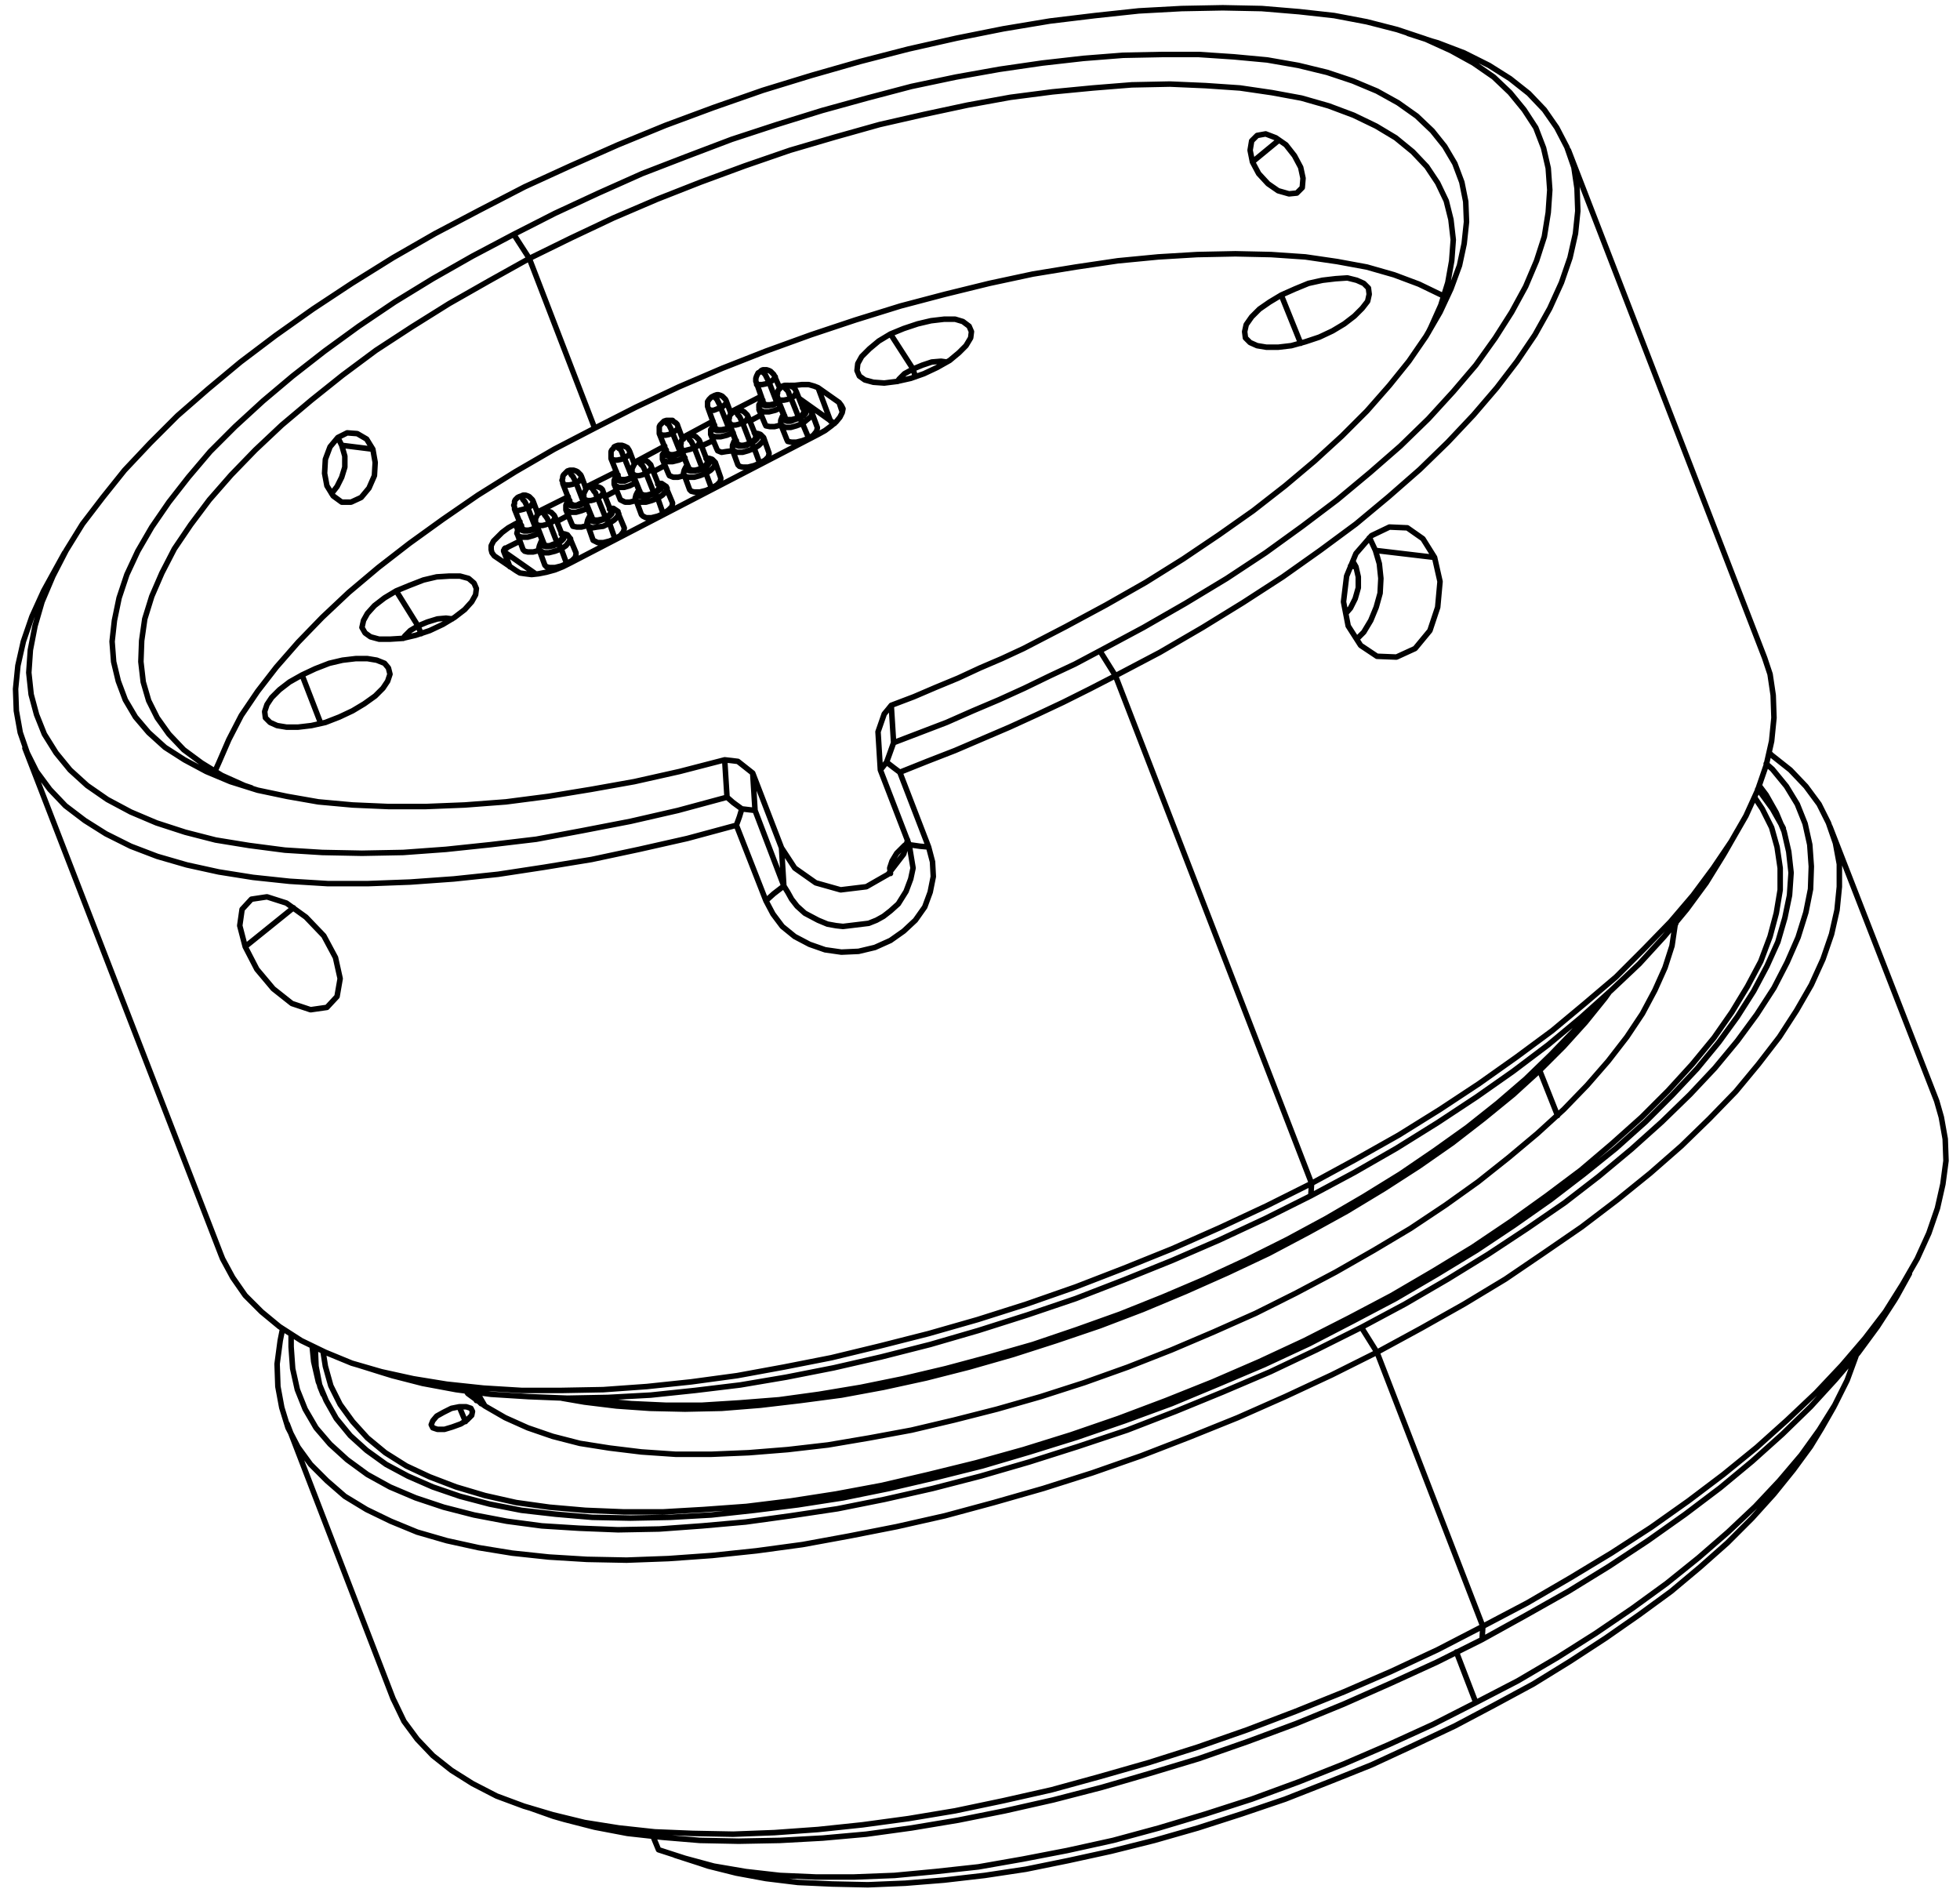 <?xml version="1.0" encoding="utf-8"?>
<!-- Generator: Adobe Illustrator 26.0.1, SVG Export Plug-In . SVG Version: 6.00 Build 0)  -->
<svg version="1.1" id="图层_1" xmlns="http://www.w3.org/2000/svg" xmlns:xlink="http://www.w3.org/1999/xlink" x="0px" y="0px"
	 viewBox="0 0 251.8 243.5" style="enable-background:new 0 0 251.8 243.5;" xml:space="preserve">
<style type="text/css">
	.st0{fill:none;stroke:#000000;stroke-width:0.709;stroke-linecap:round;stroke-linejoin:round;stroke-miterlimit:10;}
</style>
<path class="st0" d="M100.3,52.4L100.3,52.4 M99.9,51.7l0.2-0.1 M100.7,53.4l-0.4-1 M97.5,52.6l0.2,0.1l0.4,0.2h0.7l0.8-0.2l0.7-0.3
	 M98,51.4L98,51.4l-0.1,0.4L98,52l0.3,0.1h0.5l0.6-0.1l0.5-0.3 M98.8,49.1l0.4-0.2l0.3-0.3l0.1-0.2l-0.1-0.1 M97.8,47.6L97.8,47.6
	l0.1,0.1 M97.2,49.2v0.2h0.3h0.4l0.5-0.1l0.4-0.2 M94.1,55.6h0.1 M93.7,55l0.2-0.1 M94.5,56.6l-0.4-1 M91.3,55.8l0.2,0.2l0.4,0.1
	h0.7l0.8-0.2l0.7-0.3 M91.8,54.7L91.8,54.7L91.7,55l0.1,0.2l0.3,0.1h0.5l0.6-0.1l0.5-0.2 M92.6,52.4l0.4-0.3l0.3-0.3v-0.2v-0.1
	 M91.6,50.9L91.6,50.9h0.1 M91,52.5L91,52.5l0.3,0.2h0.4l0.5-0.2l0.4-0.1 M87.9,58.8H88 M87.5,58.2l0.2-0.1 M88.3,59.8l-0.4-1
	 M85.1,59l0.2,0.2l0.4,0.1h0.7l0.8-0.2l0.7-0.3 M85.6,57.9L85.6,57.9l-0.2,0.3l0.2,0.3l0.3,0.1h0.5l0.6-0.2l0.5-0.2 M86.4,55.6
	l0.4-0.3l0.3-0.2v-0.3 M85.3,54.1L85.3,54.1h0.2 M84.7,55.7L84.7,55.7l0.4,0.2h0.4l0.5-0.1l0.4-0.2 M81.7,62L81.7,62 M81.3,61.4
	l0.2-0.1 M82.1,63l-0.4-1 M78.9,62.2l0.2,0.2l0.4,0.2h0.7l0.7-0.2l0.8-0.4 M79.4,61.1l-0.1,0.1l-0.1,0.3l0.2,0.2l0.3,0.1h0.5
	l0.5-0.2l0.6-0.2 M80.2,58.8l0.4-0.2l0.3-0.3v-0.2V58 M103.1,54.4l0.6-0.5l0.5-0.4l0.1-0.4V53 M102.7,53.7l0.5-0.3l0.3-0.3l0.1-0.3
	l-0.2-0.2l-0.2-0.1 M79.1,57.3h0.1l0.1,0.1 M78.5,58.9L78.5,58.9l0.4,0.2h0.4l0.5-0.1l0.4-0.2 M75.5,65.3L75.5,65.3 M75.1,64.6
	l0.2-0.1 M100.3,54.5l0.2,0.2l0.4,0.2h0.7l0.7-0.2l0.8-0.3 M100.8,53.4L100.8,53.4l-0.2,0.4l0.2,0.2l0.3,0.1h0.5l0.5-0.2l0.6-0.2
	 M75.9,66.3l-0.4-1 M101.6,51.1l0.4-0.2l0.2-0.3l0.1-0.2v-0.1 M72.7,65.5l0.2,0.1l0.4,0.2H74l0.7-0.2l0.8-0.3 M73.2,64.3l-0.1,0.1
	L73,64.7l0.2,0.2l0.3,0.1H74l0.5-0.1l0.6-0.3 M100.5,49.6L100.5,49.6L100.5,49.6l0.2,0.1 M99.9,51.2l0.1,0.1l0.3,0.1h0.4l0.5-0.1
	l0.4-0.2 M74,62l0.4-0.2l0.2-0.3l0.1-0.2v-0.1 M96.9,57.6l0.6-0.4l0.5-0.5l0.1-0.4v-0.1 M96.5,56.9l0.5-0.3l0.3-0.3l0.1-0.3
	l-0.2-0.2L97,55.7 M72.9,60.5L72.9,60.5H73l0.1,0.1 M72.3,62.1l0.1,0.1l0.3,0.1h0.4l0.5-0.1L74,62 M69.3,68.5L69.3,68.5 M68.9,67.9
	l0.2-0.1 M94.1,57.8l0.1,0.1l0.5,0.2h0.7l0.7-0.2l0.8-0.3 M94.6,56.6l-0.1,0.1L94.4,57l0.2,0.2l0.3,0.1h0.5l0.5-0.1l0.6-0.3
	 M69.7,69.5l-0.4-1 M95.4,54.3l0.4-0.2l0.2-0.3l0.1-0.2v-0.1 M66.5,68.7l0.1,0.2l0.5,0.1h0.7l0.7-0.2l0.8-0.3 M67,67.5l-0.1,0.1
	l-0.1,0.3l0.2,0.2l0.3,0.1h0.5l0.5-0.1l0.6-0.2 M94.3,52.8L94.3,52.8L94.3,52.8l0.2,0.1 M93.7,54.4L93.7,54.4l0.4,0.2h0.4l0.4-0.1
	l0.5-0.2 M67.8,65.2l0.4-0.2l0.2-0.3l0.1-0.2v-0.1 M90.7,60.8l0.6-0.4l0.4-0.4l0.2-0.4v-0.2 M90.3,60.2l0.5-0.3l0.3-0.4l0.1-0.2
	L91,59l-0.3-0.1 M66.7,63.8L66.7,63.8L66.7,63.8h0.2 M66.1,65.4l0.1,0.1l0.3,0.1l0.4-0.1l0.4-0.1l0.5-0.2 M87.9,61l0.1,0.2l0.5,0.1
	h0.7l0.7-0.2l0.8-0.3 M88.4,59.9L88.4,59.9l-0.2,0.3l0.1,0.2l0.4,0.1h0.5l0.5-0.1l0.6-0.2 M89.2,57.5l0.4-0.2l0.2-0.3l0.1-0.2v-0.1
	 M88.1,56.1L88.1,56.1h0.1h0.1 M87.5,57.7L87.5,57.7l0.4,0.2l0.4-0.1l0.4-0.1l0.5-0.2 M84.5,64l0.6-0.4l0.4-0.4l0.2-0.4v-0.1
	 M84.1,63.4l0.4-0.3l0.4-0.3l0.1-0.3l-0.2-0.2l-0.3-0.1 M81.7,64.2l0.1,0.2l0.5,0.1H83l0.7-0.2l0.8-0.3 M82.2,63.1h-0.1L82,63.4
	l0.1,0.3l0.4,0.1H83l0.5-0.2l0.6-0.2 M83,60.8l0.4-0.3l0.2-0.2l0.1-0.3 M81.9,59.3L81.9,59.3H82h0.1 M81.3,60.9L81.3,60.9l0.4,0.2
	h0.4l0.4-0.1l0.5-0.2 M78.3,67.2l0.6-0.4l0.4-0.4l0.2-0.4l-0.1-0.1 M77.9,66.6l0.4-0.3l0.3-0.3l0.1-0.3l-0.1-0.2l-0.3-0.1
	 M75.5,67.4l0.1,0.2l0.5,0.2l0.6-0.1l0.8-0.1l0.8-0.4 M76,66.3l-0.1,0.1l-0.1,0.3l0.1,0.2l0.4,0.1h0.4l0.6-0.2l0.6-0.2 M76.8,64
	l0.4-0.3l0.2-0.2l0.1-0.2v-0.1 M75.7,62.5L75.7,62.5L75.7,62.5l0.2,0.1 M75.1,64.1l0.1,0.1l0.3,0.1h0.4l0.4-0.1l0.5-0.2 M72.1,70.5
	l0.6-0.4l0.4-0.5l0.2-0.4l-0.1-0.1 M71.7,69.8l0.4-0.3l0.3-0.3l0.1-0.3l-0.1-0.2l-0.3-0.1 M64.8,70.9l0.7,1.9 M69.3,70.7L69.3,70.7
	l0.6,0.3h0.6l0.8-0.2l0.8-0.3 M69.7,69.5L69.7,69.5l-0.1,0.4l0.1,0.2l0.4,0.1h0.4l0.6-0.1l0.6-0.3 M70.6,67.2L71,67l0.2-0.3l0.1-0.2
	v-0.1 M69.5,65.7L69.5,65.7L69.5,65.7l0.2,0.1 M68.9,67.3l0.1,0.1l0.3,0.1h0.4l0.4-0.1l0.5-0.2 M200.1,143.3l-2.3-5.8 M187.1,212.2
	l2.5,6.5 M59,180.7l0.8,1.9 M101.6,192.8v0.6 M117.6,48.4l-0.3-1 M105.1,49.8l1.6,4.3 M66.2,67.3l0.3,0.7 M108.2,52.9l-0.4-1.2
	 M54.1,81.4l-0.4-1 M160.9,20.8l3.4-2.8 M167.1,44.1l-2.5-6.2 M41.2,92.9l-2.4-6.2 M37.7,116.6l-6.2,5 M173.5,72.7l0.7,0.1
	 M99.8,51.7l0.3-0.2 M100.3,52.4v-0.1l-0.1-0.1v-0.1l-0.1-0.1v-0.1l-0.1-0.1l-0.1-0.1 M98.1,51.8l0.1,0.1l0.3,0.1h0.4l0.5-0.1
	l0.4-0.2 M99.8,51.7l-1-2.6 M98.8,49.1l-0.1-0.2l-0.1-0.2l-0.1-0.2l-0.1-0.2l-0.1-0.2l-0.2-0.2L98,47.8l-0.1-0.1 M93.6,54.9l0.2-0.2
	 M94.1,55.6L94.1,55.6L94,55.4v-0.1l-0.1-0.1v-0.1h-0.1V55h-0.1 M91.9,55l0.1,0.1l0.3,0.1h0.4l0.5-0.1l0.4-0.2 M93.6,54.9l-1-2.5
	 M92.6,52.4l-0.1-0.3l-0.1-0.2l-0.1-0.2l-0.1-0.2l-0.1-0.2l-0.2-0.2L91.8,51l-0.1-0.1 M87.4,58.1l0.2-0.1 M87.9,58.8L87.9,58.8
	l-0.1-0.2v-0.1l-0.1-0.1l-0.1-0.1v-0.1h-0.1 M85.7,58.2L85.7,58.2l0.4,0.2h0.4l0.4-0.1l0.5-0.2 M87.4,58.1l-1-2.5 M86.4,55.6
	l-0.1-0.2l-0.1-0.3l-0.1-0.2L86,54.7l-0.1-0.2l-0.2-0.1l-0.1-0.2l-0.1-0.1 M81.2,61.3l0.2-0.1 M81.7,62L81.7,62l-0.1-0.1v-0.1
	l-0.1-0.1v-0.1l-0.1-0.1v-0.1h-0.1 M79.5,61.4l0.1,0.2h0.3h0.4l0.4-0.1l0.5-0.2 M81.2,61.3l-1-2.5 M80.2,58.8l-0.1-0.2L80,58.4
	l-0.1-0.3l-0.1-0.2l-0.1-0.2l-0.2-0.1l-0.1-0.1l-0.1-0.1 M103.9,56.3l-0.8-1.9 M102.6,53.6l0.4-0.2l0.2-0.3l0.1-0.2v-0.1
	 M103.1,54.4v-0.1l-0.1-0.1v-0.1l-0.1-0.1v-0.1l-0.1-0.1h-0.1v-0.1 M100.9,53.7l0.1,0.2h0.3h0.4l0.4-0.1l0.5-0.2 M102.6,53.6l-1-2.5
	 M75,64.6l0.2-0.2 M75.5,65.3L75.5,65.3l-0.1-0.2V65l-0.1-0.1v-0.1l-0.1-0.1h-0.1v-0.1 M73.3,64.7L73.3,64.7l0.4,0.2h0.4l0.4-0.2
	l0.5-0.1 M75,64.6L74,62 M101.6,51.1l-0.1-0.2l-0.1-0.2l-0.1-0.3l-0.1-0.2L101,50l-0.1-0.1l-0.1-0.1l-0.1-0.1 M74,62l-0.1-0.2
	l-0.1-0.2l-0.1-0.2l-0.1-0.2L73.4,61l-0.1-0.2l-0.1-0.1l-0.1-0.1 M97.6,59.5l-0.7-1.9 M96.4,56.9l0.4-0.3l0.2-0.2l0.1-0.3V56
	 M96.9,57.6L96.9,57.6l-0.1-0.2v-0.1l-0.1-0.1l-0.1-0.1V57h-0.1v-0.1 M94.7,57L94.7,57l0.4,0.2h0.4l0.4-0.1l0.5-0.2 M96.4,56.9
	l-1-2.6 M68.8,67.8l0.2-0.2 M69.3,68.5L69.3,68.5l-0.1-0.2v-0.1l-0.1-0.1L69,68l-0.1-0.1 M67.1,67.9l0.1,0.1l0.3,0.1h0.4l0.4-0.1
	l0.5-0.2 M68.8,67.8l-1-2.6 M95.4,54.3l-0.1-0.2l-0.1-0.2l-0.1-0.2L95,53.5l-0.2-0.2l-0.1-0.2L94.6,53l-0.1-0.1 M67.8,65.2L67.7,65
	l-0.1-0.2l-0.1-0.2l-0.1-0.2l-0.2-0.2L67.1,64L67,63.9l-0.1-0.1 M91.4,62.7l-0.7-1.9 M90.2,60.1l0.4-0.3l0.2-0.2l0.1-0.3 M90.7,60.8
	L90.7,60.8l-0.1-0.2v-0.1l-0.1-0.1l-0.1-0.1l-0.1-0.1 M88.5,60.2L88.5,60.2l0.4,0.2h0.4l0.4-0.1l0.5-0.2 M90.2,60.1l-1-2.6
	 M89.2,57.5l-0.1-0.2L89,57.1l-0.1-0.2l-0.1-0.2l-0.2-0.2l-0.1-0.2l-0.1-0.1l-0.1-0.1 M85.2,66l-0.7-2 M84,63.3l0.4-0.2l0.2-0.3
	l0.1-0.2v-0.1 M84.5,64l-0.1-0.1v-0.1l-0.1-0.1v-0.1h-0.1v-0.1l-0.1-0.1 M82.3,63.4L82.3,63.4l0.4,0.2h0.4l0.4-0.1l0.5-0.2 M84,63.3
	l-1-2.5 M83,60.8l-0.1-0.2l-0.1-0.3l-0.1-0.2l-0.1-0.2l-0.2-0.2l-0.1-0.1l-0.1-0.2l-0.1-0.1 M79,69.2l-0.7-2 M77.8,66.5l0.3-0.2
	l0.3-0.3l0.1-0.2v-0.1 M78.3,67.2l-0.1-0.1V67l-0.1-0.1L78,66.8v-0.1l-0.1-0.1 M76.1,66.6l0.1,0.1l0.2,0.1h0.4l0.5-0.1l0.5-0.2
	 M77.8,66.5l-1-2.5 M76.8,64l-0.1-0.2l-0.1-0.2l-0.1-0.3l-0.2-0.2l-0.1-0.2l-0.1-0.1L76,62.6h-0.1 M72.8,72.4l-0.7-1.9 M71.6,69.8
	l0.3-0.3l0.3-0.3l0.1-0.2v-0.1 M72.1,70.5L72.1,70.5L72,70.3l-0.1-0.1v-0.1L71.8,70v-0.1h-0.1v-0.1 M69.9,69.9L70,70l0.2,0.1h0.4
	l0.5-0.2l0.5-0.1 M71.6,69.8l-1-2.6 M98.3,54.5l0.1,0.2l0.5,0.1h0.6l0.8-0.2 M76.2,69.4l0.2,0.1l0.4,0.2h0.7l0.8-0.2l0.7-0.3
	 M79,69.2l0.7-0.4l0.4-0.5l0.1-0.4v-0.1 M67.2,70.6l0.2,0.2l0.4,0.1h0.7l0.8-0.2 M70,72.6l0.2,0.2l0.4,0.1h0.7l0.8-0.2l0.7-0.3
	 M72.8,72.4l0.7-0.4l0.4-0.4l0.1-0.4V71 M85.9,60.9l0.1,0.2l0.5,0.2h0.6l0.8-0.2 M94.8,59.7l0.2,0.2l0.4,0.1h0.7l0.8-0.2l0.7-0.3
	 M97.6,59.5l0.7-0.4l0.4-0.4l0.1-0.4v-0.1 M92.1,57.7l0.1,0.2l0.5,0.2l0.6-0.1l0.8-0.1v-0.1 M101.1,56.5l0.1,0.2l0.5,0.1h0.6
	l0.8-0.2l0.8-0.3 M103.9,56.3l0.6-0.4l0.4-0.5L105,55v-0.1 M73.5,67.4l0.1,0.2l0.5,0.1h0.6l0.8-0.2 M82.4,66.1l0.2,0.2l0.4,0.2h0.7
	l0.8-0.2l0.7-0.3 M85.2,66l0.7-0.5l0.4-0.4l0.1-0.4v-0.1 M79.7,64.2L79.7,64.2l0.6,0.3h0.6l0.8-0.2 M88.6,62.9l0.2,0.2l0.4,0.1h0.7
	l0.8-0.2l0.7-0.3 M91.4,62.7l0.7-0.4l0.4-0.4l0.1-0.4v-0.1 M96.3,54.1l1.5-0.8 M90.1,57.3l1.5-0.7 M83.9,60.6l1.5-0.8 M77.7,63.8
	l1.5-0.8 M71.5,67l1.5-0.8 M65.2,70.3l1.6-0.8 M65.2,70.3l-0.1,0.1h-0.2l-0.1,0.1v0.1l-0.1,0.1v0.1l0.1,0.1 M68.8,73.7l-4-2.8
	 M102.7,51.2l4.5,3.2 M70.6,67.2L70.5,67l-0.1-0.2l-0.1-0.2l-0.2-0.3L70,66.2L69.9,66l-0.1-0.1l-0.1-0.1 M74.5,179.6l2.4,0.3
	l4.2,0.4l4.4,0.2h4.7l4.8-0.3l5.1-0.4l5.1-0.7l5.4-0.9l5.4-1.1l5.5-1.3l5.6-1.5l5.6-1.6l5.6-1.9l5.6-2l5.5-2.2l5.4-2.3l5.4-2.5
	l5.2-2.6l5-2.7l4.8-2.8l4.7-2.9l4.4-3l4.2-3l3.9-3.1l3.6-3.1l3.2-3.1l3-3.1l2.6-3.1l0.2-0.2 M61.4,178.9l-0.3,0.2 M61.6,179.9
	l0.2-0.1 M206.7,127.5l-0.5,0.7l-2.5,3.1l-2.8,3.1l-3.1,3.1 M197.8,137.5l-3.4,3.1l-3.8,3.1l-4,3.1l-4.3,3l-4.5,2.9l-4.8,2.9
	l-4.9,2.7L163,161l-5.3,2.5l-5.4,2.4l-5.5,2.3l-5.5,2.1l-5.6,1.9l-5.6,1.8l-5.6,1.6L119,177l-5.5,1.2l-5.4,1l-5.3,0.7l-5.1,0.6
	l-5,0.4L88,181l-4.5-0.1l-4.3-0.3l-4.1-0.5l-2.9-0.5 M61.8,180.3l-0.2-0.4 M61.6,179.9l0.1,0.3 M61.2,179.9l-0.1-0.8 M61.1,179.1
	l-0.1-0.4 M61.5,178.8l0.1,0.6 M61.6,179.4l0.7,1.2 M189.6,218.7l5.4-2.8l5.1-3l4.9-3.1l4.7-3.2l4.4-3.2l4.1-3.3l3.8-3.3l3.5-3.3
	l3.1-3.3l2.8-3.3l2.3-3.2l2-3.2l1.6-3.2l1.1-3l0.1-0.3 M234,183.5l-1.4,2.3l-2.2,3l-2.5,3.1l-2.8,3.1l-3.2,3.2l-3.5,3.1l-3.7,3.1
	l-4.1,3l-4.3,3l-4.6,3l-4.7,2.9l-5,2.7l-5.1,2.7l-5.3,2.5l-5.4,2.5l-5.5,2.2l-5.6,2.2l-5.6,1.9l-5.6,1.8l-5.6,1.6l-5.6,1.4l-5.5,1.2
	l-5.4,1.1l-5.3,0.8l-5.2,0.6l-5,0.4l-4.8,0.2l-4.6-0.1l-4.4-0.2l-4.1-0.5l-3.8-0.7l-3.6-0.9l-1.2-0.4 M243.7,166.5l-0.3,0.5
	l-2.2,3.4l-2.5,3.4l-2.9,3.4l-3.2,3.5l-3.6,3.5l-3.9,3.5l-4.1,3.4l-4.5,3.4l-4.8,3.4l-5,3.3l-5.2,3.2l-5.5,3.1l-5.6,3.1 M83.9,235.9
	l0.7,1.7 M84.6,237.6l3.4,1.1l3.7,1l4.1,0.7l4.4,0.5l4.6,0.2h4.9l5.2-0.2l5.3-0.5l5.5-0.6l5.7-1l5.7-1.1l5.9-1.3l5.9-1.6l6-1.8
	l5.9-1.9l6-2.2l5.8-2.3l5.8-2.5l5.7-2.6l5.5-2.8 M190.5,208.9l5.7-3l5.5-3.2l5.3-3.2l5.1-3.3l4.8-3.4l4.5-3.4l4.3-3.5l3.9-3.5
	l3.7-3.5l3.3-3.5l3-3.5l2.6-3.4l2.2-3.5l1.9-3.3l1.5-3.3l1.1-3.2l0.7-3.1l0.4-3l-0.1-2.8l-0.5-2.8l-0.6-2.1 M227.3,96.7l0.3,0.3
	l2.4,1.9l2,2.1l1.7,2.3l1.2,2.4l0.9,2.6l0.5,2.7v2.9l-0.3,3l-0.7,3.1l-1.1,3.2l-1.5,3.3l-1.9,3.3l-2.2,3.4l-2.7,3.5l-2.9,3.5
	l-3.4,3.5l-3.6,3.5l-4,3.5l-4.2,3.4l-4.6,3.5l-4.8,3.3l-5,3.4l-5.3,3.2l-5.5,3.1l-5.7,3.1 M190.4,210.6l-5.8,2.9l-5.9,2.7l-6.1,2.7
	l-6.1,2.5l-6.2,2.3l-6.3,2.2l-6.3,1.9l-6.2,1.8l-6.2,1.6l-6.2,1.4l-6,1.2l-6,1l-5.8,0.8l-5.6,0.5l-5.5,0.3l-5.3,0.1l-5-0.1l-4.8-0.4
	l-4.5-0.5l-4.2-0.8l-3.9-1l-1.4-0.4 M190.4,210.6l0.1-1.7 M40.1,172.9l0.2,2l0.6,2.6l1,2.4l1.3,2.3l1.8,2.2l2.1,1.9l2.5,1.8l2.8,1.5
	l3.2,1.4l3.5,1.2l3.8,1L67,194l4.4,0.5l4.7,0.4L81,195l5.1-0.1l5.3-0.3l5.5-0.6l5.6-0.7l5.8-0.9l5.9-1.2l6-1.4l6-1.5l6.1-1.8
	l6.1-1.9l6.1-2.1l6-2.2l6-2.5l5.9-2.5l5.8-2.7l5.6-2.9 M173.8,169.7l5.5-2.9l5.3-3.1l5.1-3.1l4.8-3.2l4.7-3.3l4.3-3.3l4.1-3.3
	l3.8-3.4l3.4-3.4l3.2-3.4l2.8-3.4l2.4-3.3l2.1-3.3l1.7-3.2l1.4-3.1l0.9-3.1l0.6-2.9l0.2-2.9l-0.3-2.7l-0.6-2.6l-1-2.4l-1.3-2.3
	l-0.9-1.2 M174.9,170.5l5.6-3l5.5-3.2l5.2-3.2l5-3.3l4.8-3.3l4.4-3.4l4.2-3.5l3.9-3.5l3.6-3.5l3.2-3.4l2.9-3.5l2.5-3.4l2.2-3.4
	l1.7-3.3l1.4-3.2l1-3.2l0.6-3l0.1-2.9l-0.2-2.8l-0.6-2.7l-1-2.5l-1.4-2.3l-1.8-2.2l-0.8-0.7 M50.5,218.2l0.2,0.4l1.2,2.5l1.7,2.3
	l2,2.1l2.4,1.9l2.7,1.7l3.1,1.6l3.5,1.3l3.7,1.1l4.1,1l4.4,0.7l4.6,0.5l4.9,0.2l5.2,0.1l5.3-0.2l5.6-0.4l5.7-0.6l5.9-0.8l6-1
	l6.2-1.3l6.2-1.4l6.2-1.7l6.3-1.8l6.3-2l6.3-2.2l6.3-2.4l6.2-2.5l6-2.6l6-2.8l5.8-3 M176.9,173.7l13.6,35.2 M37.4,171.4v1.6l0.2,2.8
	l0.6,2.7l1,2.5l1.4,2.4l1.8,2.1l2.2,2l2.6,1.9l2.9,1.6l3.3,1.4l3.6,1.2l3.9,1l4.2,0.8l4.5,0.6l4.8,0.3l5,0.2l5.3-0.1l5.5-0.4
	l5.6-0.5l5.8-0.8l6-0.9l6-1.2l6.2-1.4l6.2-1.6l6.2-1.8l6.3-2l6.3-2.1l6.2-2.4l6.1-2.5l6.1-2.6l5.9-2.8l5.8-2.9 M176.9,173.7
	l-5.8,2.9l-6,2.8l-6.1,2.7l-6.2,2.5l-6.2,2.4l-6.3,2.2l-6.3,2l-6.3,1.8l-6.3,1.7l-6.2,1.4l-6.1,1.2l-6,1.1l-5.9,0.8l-5.7,0.6
	l-5.6,0.4l-5.4,0.2l-5.1-0.1l-4.9-0.3l-4.7-0.5l-4.3-0.7l-4.1-0.9l-3.8-1.1l-3.4-1.4l-3.1-1.5l-2.8-1.7l-2.3-2l-2.1-2.1l-1.6-2.2
	l-1.3-2.5l-0.8-2.6l-0.5-2.7l-0.1-2.9l0.4-3l0.3-1.5 M174.9,170.5l2,3.2 M41.5,179.1l-0.4-1l-0.5-2.6l-0.1-2.4 M225.8,101.4l0.3,0.3
	l1.6,2.2l1.3,2.3l0.1,0.2 M106.4,185.6l5.3-0.9l5.4-1l5.5-1.3l5.5-1.4l5.6-1.6l5.6-1.8l5.6-2l5.6-2.2l5.4-2.3l5.4-2.4l5.2-2.6
	l5.1-2.7l4.9-2.8l4.7-2.8l4.5-3l4.2-3l3.9-3.1l3.7-3.1l3.4-3.1l3-3.1l2.7-3.1l2.4-3.1l2-3l1.6-3l1.3-2.9l0.9-2.8l0.4-2.7l0.1-0.2
	 M59.9,178.7l0.2,0.3l2.2,1.6l2.6,1.5l2.9,1.3l3.2,1.1l3.5,0.9l3.8,0.6l4.1,0.5l4.4,0.3h4.6l4.8-0.2l5-0.4l5.2-0.6 M59,180.7h0.9
	l0.6,0.2l0.2,0.4l-0.1,0.5l-0.6,0.6l-0.8,0.5l-1.1,0.4l-1,0.3 M57.1,183.6h-0.9l-0.6-0.2l-0.2-0.4l0.2-0.5l0.5-0.6l0.9-0.5l1-0.5
	l1-0.2 M41.5,173.6l0.3,1.9l0.7,2.5l1.2,2.4l1.6,2.2l1.9,2.1l2.3,1.9l2.7,1.7l3,1.4l3.4,1.3l3.7,1.1l4,0.9l4.3,0.6l4.6,0.4l4.9,0.2
	h5.1l5.2-0.3l5.5-0.4l5.7-0.7 M101.6,192.8l5.8-0.9l5.9-1.1l6-1.4l6.1-1.5l6.1-1.7l6.1-1.9l6.1-2.1l6.1-2.3l6-2.4l6-2.6l5.8-2.7
	l5.7-2.9l5.5-2.9l5.3-3.1l5.1-3.1l4.9-3.3l4.6-3.3l4.4-3.3l4-3.4l3.8-3.4l3.4-3.4l3.1-3.4l2.8-3.4l2.3-3.3l2-3.3l1.7-3.2l1.2-3.2
	l0.8-3l0.5-3v-2.8l-0.4-2.7l-0.7-2.5l-1.2-2.4l-1-1.5 M121.6,46.5l-0.7-0.1l-1.2,0.1l-1.2,0.4l-1.2,0.5 M117.3,47.4l-1.1,0.6
	l-0.7,0.7l-0.2,0.3 M117.3,47.4l-2.9-4.5 M43.9,57.2l0.4,1.4V60l-0.4,1.3l-0.6,1.2l-0.7,0.9 M43.4,56.2l0.5,1 M47.9,57.7l-4-0.5
	 M58.1,79.5l-0.8-0.1l-1.1,0.1l-1.3,0.4l-1.2,0.5 M53.7,80.4l-1,0.6L52,81.7L51.8,82 M53.7,80.4l-2.8-4.5 M221.6,109.5l-0.3,0.5
	l-2.1,3.4l-2.5,3.4l-2.9,3.5l-3.2,3.5l-3.6,3.4l-3.9,3.5l-4.2,3.5l-4.5,3.4l-4.7,3.3l-5,3.3l-5.3,3.3l-5.4,3.1l-5.6,3 M172.9,78.8
	l0.6-0.7l0.6-1.2l0.4-1.4v-1.4l-0.3-1.3 M174.2,72.8l-0.4-0.7 M174.3,82.1l0.9-0.9l0.9-1.5l0.7-1.7l0.5-1.8l0.1-1.9l-0.2-1.9
	l-0.5-1.7 M167.1,21.5l-0.8-1.5l-1.1-1.4l-1.3-0.9l-1.3-0.5l-1.1,0.2l-0.7,0.7l-0.2,1.2l0.3,1.5 M160.9,20.8l0.8,1.5l1.2,1.3
	l1.3,0.9l1.4,0.4l1-0.1l0.7-0.7l0.1-1.2l-0.3-1.4 M176.7,70.7l-0.7-1.5l-0.1-0.1 M176.7,70.7l7.6,0.9 M183.5,42.7l0.3-0.6l1.3-2.9
	l0.9-2.9l0.5-2.8l0.2-2.7l-0.3-2.6l-0.6-2.4l-1.1-2.3l-1.4-2.1l-1.8-1.9l-2.2-1.8l-2.5-1.5l-2.9-1.4l-3.2-1.2l-3.5-1l-3.8-0.7
	l-4.1-0.6l-4.4-0.3l-4.6-0.2l-4.9,0.1l-5,0.4l-5.2,0.5l-5.4,0.7l-5.5,1l-5.6,1.2L113,16l-5.7,1.6l-5.8,1.7l-5.8,2L90,23.4l-5.6,2.2
	L78.8,28l-5.5,2.6L68,33.2 M168.4,153.6l-5.8,2.9l-6,2.8l-6,2.6l-6.2,2.5l-6.2,2.4l-6.2,2.1l-6.3,2l-6.2,1.8l-6.3,1.6l-6.1,1.4
	l-6.1,1.2l-5.9,1l-5.8,0.7l-5.7,0.6l-5.5,0.3l-5.2,0.1l-5-0.2l-4.8-0.3l-4.5-0.6l-4.3-0.8l-3.9-1l-1.3-0.4 M168.4,153.6l0.1-1.6
	 M116.6,108.3l-0.4,0.3l-1,1l-0.6,1l-0.3,0.9l0.1,0.7 M45.3,91.3l1.5-0.9l1.4-1l1-1l0.6-0.9l0.3-0.9l-0.2-0.8l-0.5-0.6l-1-0.4
	l-1.2-0.2h-1.5L44,84.8l-1.7,0.4l-1.8,0.7l-1.7,0.8 M38.8,86.7l-1.6,0.9l-1.3,1l-1,1l-0.6,0.9L34,91.4l0.1,0.8l0.6,0.6l0.9,0.4
	l1.2,0.2h1.5l1.7-0.2l1.8-0.4l1.8-0.7l1.7-0.8 M171.2,42.5l1.5-0.9l1.3-1l1-1l0.7-0.9l0.2-0.9l-0.1-0.8l-0.6-0.6l-0.9-0.4l-1.2-0.3
	l-1.5,0.1l-1.7,0.2l-1.8,0.4l-1.7,0.7l-1.8,0.8 M164.6,37.9l-1.5,0.9l-1.3,0.9l-1,1l-0.7,1l-0.2,0.9l0.1,0.8l0.6,0.6l0.9,0.4
	l1.2,0.2h1.5l1.7-0.2l1.8-0.5l1.8-0.6l1.7-0.8 M56.9,80.2l1.5-0.9l1.3-1l0.9-1l0.5-0.9l0.1-0.8l-0.3-0.7l-0.7-0.6L59.1,74h-1.4
	l-1.6,0.1l-1.7,0.4l-1.8,0.7l-1.7,0.7 M50.9,75.9l-1.5,0.9l-1.3,1l-0.9,1l-0.5,0.9l-0.2,0.9l0.4,0.7l0.7,0.5l1.1,0.3h1.4l1.6-0.1
	l1.7-0.4l1.8-0.6l1.7-0.8 M120.4,47.2l1.6-0.9l1.2-1l0.9-0.9l0.6-1l0.1-0.8l-0.3-0.7l-0.8-0.6l-1-0.3h-1.4l-1.7,0.2l-1.7,0.4
	l-1.8,0.6l-1.7,0.7 M114.4,42.9l-1.5,0.9l-1.2,1l-1,1l-0.5,0.9l-0.1,0.9l0.3,0.7l0.7,0.5l1.1,0.3l1.4,0.1l1.6-0.2l1.8-0.4l1.7-0.6
	l1.7-0.8 M66.3,73.3l-2.8-1.9 M63.5,71.4L63.2,71l-0.1-0.4v-0.5l0.3-0.6l0.5-0.5l0.6-0.6l0.8-0.6l0.9-0.5 M93.9,52.9l3.9-2
	 M87.7,56.2l3.9-2.1 M81.5,59.4l3.9-2.1 M75.2,62.6l4-2 M69,65.8l4-2 M66.2,67.3l0.6-0.3 M101.5,49.5h0.6l0.9-0.1h0.9l0.7,0.2
	l0.5,0.2 M105.1,49.8l2.7,1.9 M107.8,51.7l0.3,0.4l0.2,0.4l-0.1,0.5l-0.3,0.6l-0.5,0.6l-0.6,0.5l-0.8,0.6l-0.9,0.5 M105.1,55.8
	L73.3,72.3 M73.3,72.3l-1,0.5l-1,0.4l-1.1,0.3l-1,0.2l-0.9,0.1l-0.8-0.1l-0.7-0.1l-0.5-0.3 M185.5,38l-0.3-0.1l-2.9-1.4l-3.2-1.2
	l-3.5-1l-3.8-0.7l-4.1-0.6l-4.4-0.3l-4.6-0.1l-4.9,0.1l-5,0.3l-5.2,0.5l-5.4,0.8l-5.5,0.9l-5.6,1.2l-5.7,1.4l-5.7,1.5l-5.8,1.8
	l-5.7,1.9l-5.8,2.1l-5.6,2.2l-5.6,2.4l-5.5,2.6L76.4,55 M100.4,108.9l-3.7-9.6 M68,33.2l-2-3.1 M173.2,80.4l-0.6-3.1L173,74l1.2-2.9
	l2-2.3l2.3-1.1l2.3,0.1l2,1.4l1.5,2.4 M184.3,71.6l0.7,3.1l-0.3,3.3l-1,3l-1.9,2.3l-2.4,1.1l-2.5-0.1l-2.1-1.4l-1.6-2.5 M168.5,152
	l5.7-3.1l5.5-3.1l5.3-3.3l5-3.3l4.8-3.4l4.6-3.4l4.2-3.5l4-3.4l3.6-3.6l3.4-3.5l2.9-3.4l2.6-3.5l2.3-3.4l1.9-3.3l1.5-3.3l1.1-3.2
	l0.7-3.1l0.3-3l-0.1-2.9l-0.4-2.7l-0.7-2.1 M116.6,107.9l-0.5,1.8l-2,2.6l-2.8,1.6l-3.3,0.4l-3.2-0.9l-2.7-1.9l-1.7-2.6
	 M100.4,108.9l0.3,4.9 M96.7,99.3l0.3,4.8 M94.8,97.8l1.9,1.5 M93.1,97.6l0.9,0.1l0.8,0.1 M184,5.3l0.7,0.2l3.4,1.3l3.2,1.6l2.7,1.7
	l2.4,1.9l2,2.1l1.6,2.3l1.3,2.5l0.9,2.6l0.4,2.7l0.1,2.9l-0.3,2.9l-0.7,3.1l-1.1,3.2l-1.5,3.3l-1.9,3.4l-2.3,3.4l-2.6,3.4l-3,3.5
	l-3.3,3.5l-3.6,3.5l-4,3.5l-4.2,3.5l-4.6,3.4l-4.8,3.4l-5.1,3.3l-5.2,3.2l-5.5,3.2l-5.7,3 M97,104.1l3.7,9.7 M97,104.1l-1.7-0.2
	 M113.6,91.7l0.5-0.6l0.4-0.5 M113.6,91.7l-0.8,2.3 M113.1,98.9l-0.3-4.9 M100.7,113.8l-1.3,1l-1,0.9 M100.7,113.8l0.5,0.8l0.5,0.9
	l0.7,0.9l1,0.9l1.7,0.9l1.2,0.5l1.1,0.2l0.9,0.1l3.3-0.4l1-0.4l0.9-0.5l0.9-0.7l1-0.9l1-1.6l0.6-1.6l0.3-1.4l-0.5-3 M113.1,98.9
	l0.8-1 M116.8,108.5l-3.7-9.6 M116.8,108.5l1.4,0.2l1.1,0.1 M47.9,57.7l0.3,1.7l-0.1,1.7l-0.7,1.6l-1,1.2l-1.3,0.6h-1.2l-1.1-0.8
	L42,62.4 M42,62.4l-0.3-1.6l0.1-1.8l0.6-1.6l1-1.2l1.2-0.6l1.3,0.1l1.2,0.7l0.8,1.3 M76.4,55l-5.2,2.7l-5,2.9l-4.8,3l-4.5,3.1
	l-4.3,3.1l-4,3.1l-3.8,3.2l-3.4,3.2l-3.1,3.2l-2.8,3.2l-2.4,3.1L31,91.9L29.4,95l-1.3,3l-0.5,1.1 M76.4,55L68,33.2 M68,33.2
	l-5.2,2.9L57.7,39l-4.8,3l-4.6,3L44,48.2l-4,3.2l-3.8,3.2l-3.4,3.2L29.7,61l-2.8,3.2l-2.4,3.2l-2.1,3.1l-1.6,3.1l-1.3,3l-0.9,2.9
	l-0.4,2.8L18.1,85l0.3,2.6l0.7,2.4l1.1,2.2l1.5,2.1l1.9,2l2.3,1.7l2.6,1.6l2.9,1.3l0.9,0.3 M141.3,83.6l2,3.2 M114.8,95.4l-0.5,1.4
	l-0.4,1.1 M113.9,97.9l0.9,0.7l0.8,0.6 M94.6,106l0.4-1.1l0.3-1 M95.3,103.9l-1.1-0.8l-0.8-0.7 M93.1,97.6l-5.8,1.5l-5.8,1.3l-5.6,1
	l-5.5,0.9L65,103l-5.3,0.4l-5,0.2h-4.8l-4.6-0.2l-4.4-0.4l-4-0.7l-3.8-0.8l-3.5-1.1l-3.1-1.3l-2.8-1.5L21.2,96l-2.1-1.9l-1.7-2
	l-1.3-2.2l-0.9-2.4L14.6,85l-0.2-2.6l0.3-2.7l0.6-2.9l1-3l1.4-3l1.8-3.1l2.2-3.2l2.5-3.2L27,58l3.2-3.2l3.6-3.3l3.8-3.2l4.1-3.2
	l4.4-3.2l4.6-3.1l4.9-3l5.1-2.9l5.3-2.8 M66,30.1l5.3-2.7l5.6-2.6l5.6-2.5l5.7-2.2l5.8-2.2l5.8-1.9l5.8-1.8l5.8-1.6l5.7-1.5l5.7-1.2
	l5.6-1l5.5-0.8l5.3-0.6l5.1-0.4l5-0.1h4.7l4.5,0.3l4.3,0.4l4,0.7l3.7,0.9l3.3,1.1l3.1,1.3l2.7,1.5l2.4,1.7l2,1.9l1.6,2l1.3,2.2
	l0.9,2.4l0.5,2.5l0.1,2.6l-0.3,2.8l-0.6,2.8l-1.1,3l-1.4,3l-1.8,3.1l-2.2,3.2l-2.5,3.1l-2.9,3.3l-3.2,3.2l-3.5,3.2l-3.8,3.2
	l-4.1,3.2l-4.4,3.1l-4.6,3.1l-4.8,3l-5.1,2.9l-5.2,2.8 M136.9,80.5l-2.7,1.4l-2.7,1.4l-2.8,1.3l-2.8,1.2l-2.8,1.3l-2.9,1.2l-2.8,1.2
	l-2.9,1.1 M114.5,90.6l0.3,4.8 M114.8,95.4l3.4-1.3l3.4-1.3l3.4-1.5l3.3-1.4l3.3-1.5l3.3-1.6l3.2-1.5l3.2-1.7 M141.3,83.6l5.6-3
	l5.4-3.1l5.3-3.2l5-3.3l4.7-3.4l4.5-3.4l4.2-3.5l3.9-3.4l3.6-3.5l3.2-3.5l2.9-3.4l2.5-3.5l2.1-3.3l1.8-3.3l1.4-3.3l1-3.1l0.5-3.1
	l0.2-2.9l-0.2-2.8l-0.6-2.6l-1-2.6l-1.5-2.3l-1.8-2.2l-2.1-2l-2.6-1.8l-2.9-1.6L183.1,5l-3.6-1.2l-3.9-1L171.4,2l-4.5-0.5l-4.8-0.4
	l-5-0.1l-5.3,0.1l-5.5,0.3L140.7,2l-5.8,0.7l-6,1l-6,1.2l-6.2,1.4l-6.2,1.6l-6.3,1.8L98,11.6l-6.3,2.2l-6.2,2.3l-6.1,2.5l-6.1,2.7
	L67.4,24l-5.8,3 M61.6,27l-5.7,3l-5.4,3.1l-5.3,3.3l-5,3.3l-4.8,3.4l-4.5,3.4L26.7,50l-3.9,3.4l-3.5,3.5L16,60.4l-2.8,3.5l-2.6,3.4
	l-2.1,3.4L6.8,74l-1.4,3.3l-0.9,3.1l-0.6,3.1l-0.2,2.9L4,89.2l0.7,2.6l1,2.5l1.5,2.4L9,98.9l2.2,2l2.6,1.8l3,1.6l3.3,1.4l3.7,1.2
	l3.9,1l4.3,0.7l4.6,0.6l4.8,0.3l5.1,0.1l5.3-0.1l5.5-0.4l5.7-0.6l5.9-0.7l5.9-1.1l6.2-1.2l6.1-1.4l6.3-1.7 M93.4,102.4l-0.3-4.8
	 M31.5,121.6l-0.7-2.7l0.3-2.1l1.2-1.3l2-0.3l2.5,0.8l2.5,1.8l2.3,2.4l1.5,2.8 M43.1,123l0.6,2.7l-0.4,2.3l-1.3,1.4l-2.1,0.3
	l-2.4-0.8l-2.4-1.9l-2.1-2.5l-1.5-2.9 M28.4,161.2l0.2,0.5l1.3,2.4l1.6,2.3l2.1,2.1l2.3,1.9l2.8,1.8l3.1,1.5l3.4,1.4l3.8,1.1
	l4.1,0.9l4.3,0.7l4.7,0.5l4.9,0.3h5.1l5.4-0.1l5.6-0.4l5.7-0.6l5.9-0.8l6-1.1l6.1-1.2l6.2-1.5l6.3-1.6l6.3-1.8l6.3-2l6.3-2.2
	l6.2-2.4l6.2-2.5l6.1-2.7l6-2.8l5.8-2.9 M168.5,152l-25.2-65.2 M143.3,86.8l-3.3,1.7l-3.4,1.7l-3.4,1.6l-3.5,1.6l-3.5,1.5l-3.5,1.5
	l-3.6,1.4l-3.5,1.4 M115.6,99.2l3.7,9.6 M119.3,108.8l0.5,1.9l0.1,1.9l-0.4,2l-0.7,1.9l-1.2,1.7l-1.5,1.4l-1.7,1.2l-2,0.9l-2.1,0.5
	l-2.2,0.1L106,122l-2-0.7l-1.9-1l-1.6-1.3l-1.2-1.6l-0.9-1.7 M98.4,115.7l-3.8-9.7 M94.6,106l-6.3,1.7l-6.2,1.4l-6.1,1.3l-6.1,1
	l-5.9,0.9l-5.7,0.6l-5.6,0.4l-5.4,0.2h-5.2l-4.9-0.3l-4.7-0.5l-4.4-0.7l-4.1-0.9l-3.8-1.1l-3.4-1.3l-3.2-1.6l-2.7-1.7l-2.5-1.9
	l-2-2.1l-1.7-2.3l-1.2-2.4l-0.9-2.6l-0.5-2.8L2,88.5l0.3-3L3,82.4l1.1-3.2l1.5-3.3l1.1-2 M97.5,52.6l0.8,1.9 M100.2,49.9l-0.7-1.6
	 M98,51.4l-0.2,0.1L97.5,52v0.4l0.1,0.2 M97.2,49.2l0.9,2.6 M99.5,48.3l-0.1-0.2l-0.2-0.2L99,47.7l-0.2-0.1l-0.3-0.1h-0.2H98
	l-0.2,0.1 M97.8,47.6l-0.2,0.2l-0.2,0.1l-0.1,0.2l-0.1,0.2l-0.1,0.3v0.2V49l0.1,0.2 M91.3,55.8l0.8,1.9 M93.9,53.1l-0.6-1.6
	 M91.8,54.6l-0.2,0.2l-0.3,0.4v0.4v0.2 M91,52.5l0.9,2.5 M93.3,51.5l-0.1-0.2L93,51.1l-0.2-0.2l-0.2-0.1l-0.3-0.1h-0.2l-0.3,0.1
	l-0.2,0.1 M91.6,50.9L91.4,51l-0.2,0.2l-0.1,0.1l-0.2,0.3v0.2V52v0.2l0.1,0.3 M85.1,59l0.8,1.9 M87.7,56.4l-0.6-1.6 M85.6,57.8
	L85.4,58l-0.3,0.4v0.4V59 M64.7,70.8l0.8,2 M84.7,55.7l1,2.5 M87.1,54.8L87,54.5l-0.2-0.2l-0.2-0.1L86.4,54h-0.3h-0.2h-0.3l-0.3,0.1
	 M85.3,54.1l-0.1,0.1L85,54.4l-0.2,0.2l-0.1,0.2V55v0.2v0.3v0.2 M78.9,62.2l0.8,2 M81.5,59.6L80.9,58 M79.4,61l-0.3,0.2l-0.2,0.5V62
	v0.2 M78.5,58.9l1,2.5 M105,54.9l-0.7-1.9 M80.9,58l-0.1-0.2l-0.2-0.3l-0.2-0.1l-0.2-0.1l-0.3-0.1h-0.2h-0.3l-0.3,0.1 M104.3,53
	l-0.1-0.2l-0.3-0.2l-0.3-0.2h-0.5 M79.1,57.3l-0.2,0.1l-0.1,0.2l-0.2,0.2L78.5,58v0.2v0.3v0.2v0.2 M100.3,54.5l0.8,2 M103.3,52.8
	l-1-2.5 M100.7,53.4l-0.2,0.1l-0.2,0.5v0.3v0.2 M72.7,65.5l0.8,1.9 M99.9,51.2l1,2.5 M75.3,62.8l-0.6-1.6 M102.3,50.3l-0.1-0.2
	l-0.2-0.3l-0.2-0.1l-0.2-0.1l-0.3-0.1H101h-0.2l-0.3,0.1 M73.1,64.2l-0.2,0.2l-0.2,0.5v0.4v0.1 M72.3,62.1l1,2.6 M100.5,49.6
	l-0.2,0.1l-0.1,0.2l-0.2,0.2l-0.1,0.2v0.2l-0.1,0.3l0.1,0.2v0.2 M98.8,58.2l-0.7-2 M74.7,61.2L74.6,61l-0.2-0.2l-0.2-0.2L74,60.5
	l-0.3-0.1h-0.3h-0.2l-0.3,0.1 M98,56.2v-0.1l-0.3-0.3l-0.3-0.1l-0.5-0.1 M72.9,60.5l-0.2,0.2l-0.1,0.1L72.4,61l-0.1,0.2v0.2
	l-0.1,0.3l0.1,0.2v0.2 M94.1,57.8l0.7,1.9 M97.1,56l-1-2.5 M94.5,56.6l-0.2,0.1l-0.2,0.5v0.4v0.1 M66.5,68.7l0.7,1.9 M93.7,54.4
	l1,2.6 M69.1,66l-0.6-1.6 M96.1,53.5L96,53.3l-0.2-0.2l-0.2-0.2l-0.2-0.1l-0.3-0.1h-0.3h-0.2l-0.3,0.1 M66.9,67.5l-0.2,0.2l-0.2,0.4
	l-0.1,0.4l0.1,0.2 M66.1,65.4l1,2.5 M94.3,52.8L94.1,53L94,53.1l-0.2,0.2l-0.1,0.2v0.2L93.6,54l0.1,0.2v0.2 M92.6,61.4l-0.7-2
	 M68.5,64.4l-0.1-0.2L68.2,64L68,63.8l-0.2-0.1l-0.3-0.1h-0.3L67,63.7l-0.3,0.1 M91.8,59.5v-0.2L91.5,59l-0.3-0.1l-0.5-0.1
	 M66.7,63.8l-0.2,0.1L66.4,64l-0.2,0.2l-0.1,0.2v0.3L66,64.9l0.1,0.2v0.3 M87.9,61l0.7,1.9 M90.9,59.3l-1-2.6 M88.3,59.8L88.1,60
	l-0.2,0.4l-0.1,0.4l0.1,0.2 M87.5,57.7l1,2.5 M89.9,56.7l-0.1-0.2l-0.2-0.2l-0.2-0.2L89.2,56l-0.3-0.1h-0.3L88.4,56l-0.3,0.1
	 M88.1,56.1l-0.2,0.1l-0.1,0.2l-0.2,0.1l-0.1,0.2V57l-0.1,0.2l0.1,0.2v0.3 M86.4,64.6l-0.8-1.9 M85.6,62.7v-0.2l-0.3-0.2L85,62.1
	h-0.5 M81.7,64.2l0.7,1.9 M84.7,62.5l-1-2.5 M82.1,63l-0.2,0.2l-0.2,0.4L81.6,64l0.1,0.2 M81.3,60.9l1,2.5 M83.7,60l-0.1-0.3
	l-0.2-0.2l-0.2-0.2L83,59.2h-0.3l-0.3-0.1l-0.2,0.1l-0.3,0.1 M81.9,59.3l-0.2,0.1l-0.2,0.2l-0.1,0.2L81.3,60l-0.1,0.2v0.2v0.3
	l0.1,0.2 M80.2,67.8l-0.8-1.9 M79.4,65.9v-0.2l-0.3-0.2l-0.3-0.2h-0.5 M75.5,67.4l0.7,2 M78.5,65.7l-1-2.5 M75.9,66.3l-0.2,0.1
	l-0.2,0.4l-0.1,0.4l0.1,0.2 M75.1,64.1l1,2.5 M77.5,63.2l-0.1-0.3l-0.2-0.2L77,62.6l-0.3-0.1l-0.2-0.1h-0.3H76l-0.3,0.1 M75.7,62.5
	l-0.2,0.1l-0.2,0.2L75.2,63l-0.1,0.2L75,63.4v0.3v0.2l0.1,0.2 M74,71l-0.8-1.9 M73.2,69.1L73.2,69.1l-0.3-0.4l-0.3-0.1l-0.5-0.1
	 M69.3,70.7l0.7,1.9 M72.3,68.9l-1-2.5 M69.7,69.5l-0.2,0.1l-0.2,0.5l-0.1,0.4l0.1,0.1 M68.9,67.3l1,2.6 M71.3,66.4l-0.1-0.2L71,66
	l-0.2-0.2l-0.3-0.1l-0.2-0.1H70h-0.3l-0.2,0.1 M69.5,65.7l-0.2,0.2L69.1,66L69,66.2l-0.1,0.2l-0.1,0.2v0.3v0.2l0.1,0.2 M234,183.5
	l1.6-2.8 M86.7,238.3l3.1,1 M243.7,166.5l1.6-2.9 M248.8,141.4l-13.7-35.2 M68,232.2l3.1,1.1 M36.9,182.9l13.6,35.3 M221.6,109.5
	l1.6-2.8 M45.9,175.3l3.2,1 M226.7,84.5l-25.2-65.2 M184,5.3l-3.1-1 M8.3,71l-1.6,2.9 M3.2,96.1l25.2,65.1"/>
</svg>
